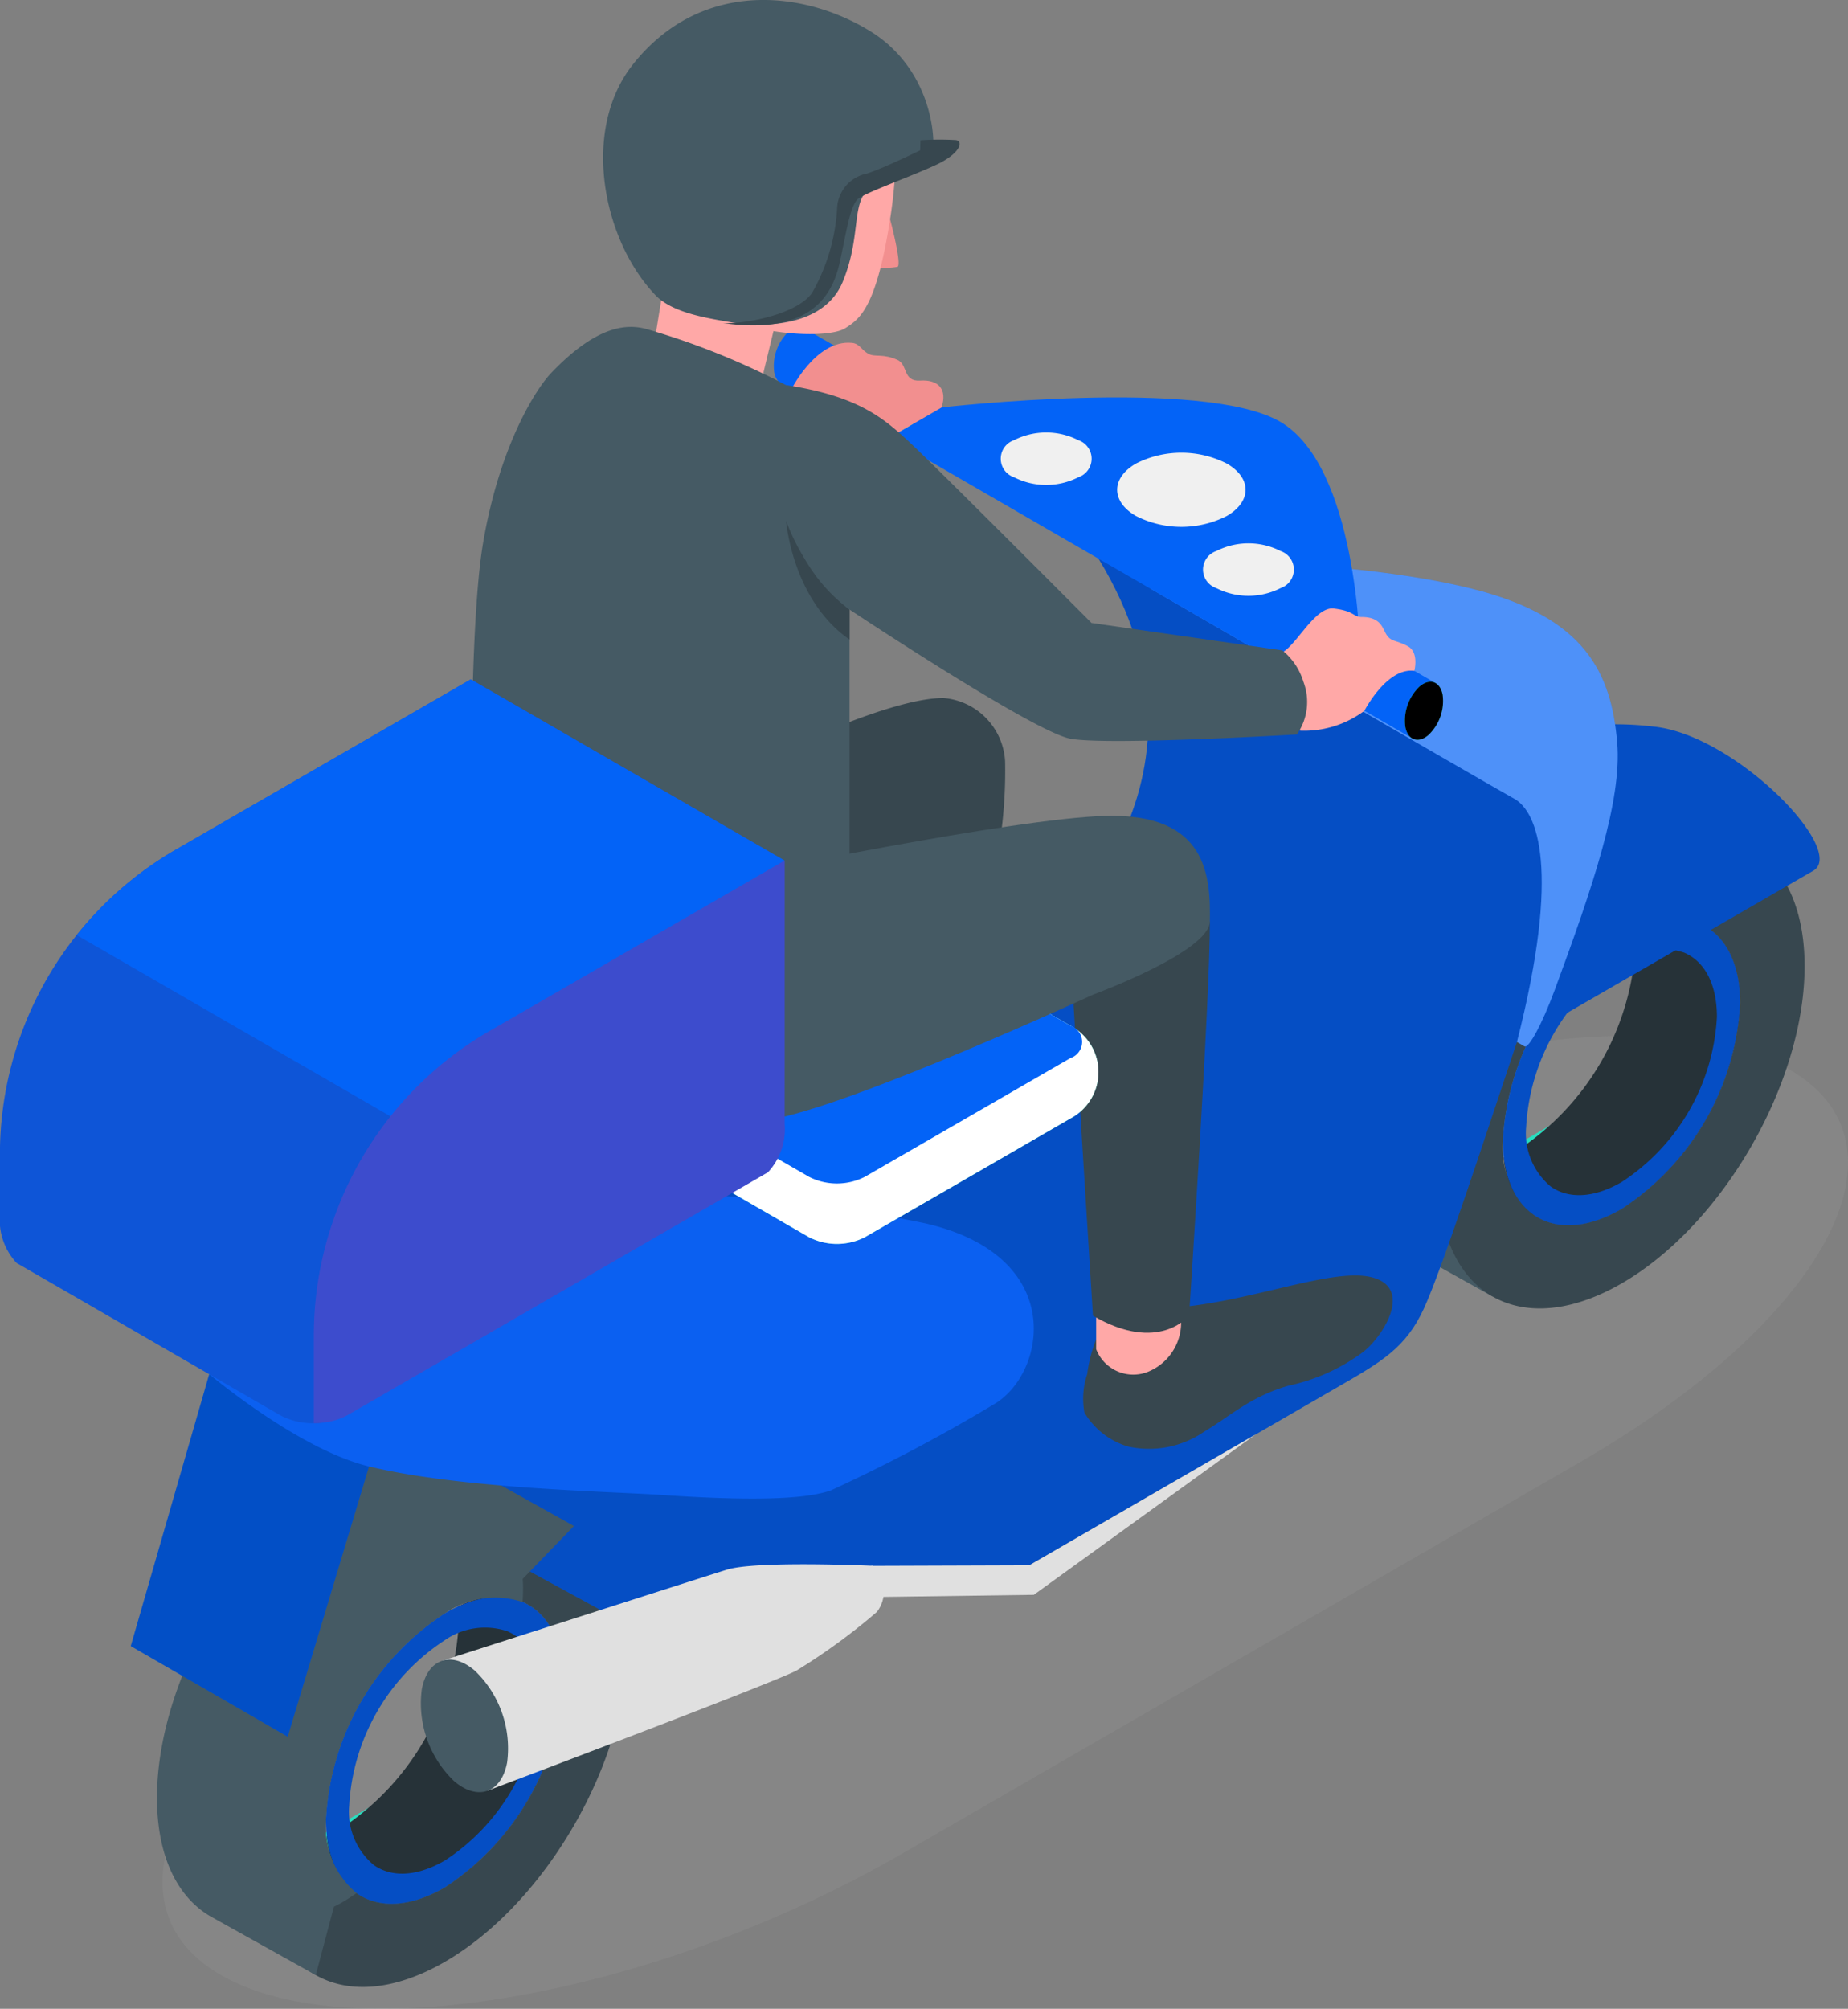 <svg xmlns="http://www.w3.org/2000/svg" width="101.805" height="110.63" viewBox="0 0 101.805 110.63"><rect x="0" y="0" width="101.805" height="110.63" fill="#808080" stroke="none"/><defs><style>.a{opacity:0.272;}.b,.l{fill:#f0f0f0;}.b{opacity:0.219;}.c{fill:#27debf;}.d{fill:#263238;}.e{fill:#37474f;}.f{fill:#054ec4;}.g{fill:#0363f7;}.h{fill:#455a64;}.i{fill:#0662f5;}.j,.t{opacity:0.2;}.k,.o{fill:#fff;}.k{opacity:0.3;}.m{fill:#0b60f1;}.n{fill:#ffa8a7;}.p{fill:#f28f8f;}.q{fill:#105eee;}.r{opacity:0.1;}.s{fill:#3d4ccd;}.u{fill:#e0e0e0;}</style></defs><g transform="translate(-148.845 -170.454)"><g class="a" transform="translate(157.798 227.508)"><path class="b" d="M164.689,302.6c7.17,4.13,23.985,1.126,37.557-6.71l37.271-21.519c13.573-7.835,18.75-17.528,11.563-21.649s-24.014-1.11-37.587,6.727l-37.211,21.484C162.709,288.771,157.519,298.471,164.689,302.6Z" transform="translate(-161.465 -250.878)"/></g><g transform="translate(148.845 170.454)"><path class="c" d="M172.037,315.211l8.645-4.991-2.881-1.663-8.645,4.991Z" transform="translate(-154.747 -210.585)"/><path class="c" d="M196.41,301.14l8.645-4.992-2.881-1.663-8.645,4.991Z" transform="translate(-161.829 -206.496)"/><path class="d" d="M187.25,299.113a14.43,14.43,0,0,1-6.534,11.322c-1.923,1.114-3.653,1.149-4.845.312a.007.007,0,0,0-.007-.007,4.3,4.3,0,0,1-1.639-3.143,7.928,7.928,0,0,0,.731-.376,14.431,14.431,0,0,0,6.534-11.322,6.473,6.473,0,0,0-.057-.929,4.411,4.411,0,0,1,3.575-.255C186.384,295.3,187.25,296.843,187.25,299.113Z" transform="translate(-156.22 -206.484)"/><path class="e" d="M186.365,288.653a1.063,1.063,0,0,1-.121-.071c-1.816-.965-4.285-.788-7,.787-5.569,3.214-10.088,11.031-10.088,17.466,0,3.235,1.142,5.5,2.987,6.548,1.823,1.036,4.335.873,7.1-.724,5.569-3.214,10.081-11.038,10.081-17.473C189.324,291.966,188.2,289.7,186.365,288.653Zm-7.122,19.906c-1.93,1.114-3.661,1.149-4.852.3a4.739,4.739,0,0,1-1.688-4.079,14.46,14.46,0,0,1,6.541-11.322,4.825,4.825,0,0,1,4.292-.624c1.376.589,2.242,2.128,2.242,4.4A14.431,14.431,0,0,1,179.243,308.559Z" transform="translate(-154.747 -204.608)"/><path class="f" d="M185.311,294.874a.726.726,0,0,1-.078-.046c-1.177-.625-2.777-.51-4.539.511a14.445,14.445,0,0,0-6.539,11.322c0,2.1.74,3.564,1.936,4.244s2.81.566,4.6-.469a14.45,14.45,0,0,0,6.535-11.326C187.229,297.021,186.5,295.554,185.311,294.874Zm-4.616,14.08c-1.551.9-2.943.924-3.9.245a3.809,3.809,0,0,1-1.357-3.279,11.626,11.626,0,0,1,5.258-9.1,3.878,3.878,0,0,1,3.45-.5c1.107.473,1.8,1.71,1.8,3.536A11.6,11.6,0,0,1,180.7,308.953Z" transform="translate(-156.2 -206.484)"/><path class="c" d="M220.782,287.068l8.645-4.992-2.882-1.663L217.9,285.4Z" transform="translate(-168.912 -202.407)"/><path class="c" d="M245.155,273l8.645-4.991-2.881-1.664-8.645,4.991Z" transform="translate(-175.994 -198.318)"/><path class="c" d="M269.527,258.926l8.645-4.991-2.881-1.663-8.645,4.991Z" transform="translate(-183.076 -194.229)"/><path class="g" d="M209.732,196.112c.568-.487,1.14-.285,1.278.45a2.591,2.591,0,0,1-.778,2.213c-.568.487-1.14.286-1.278-.449A2.6,2.6,0,0,1,209.732,196.112Z" transform="translate(-166.303 -177.833)"/><path class="g" d="M216.555,199.273l-5.785-3.339-1.266,3.055,5.8,3.347Z" transform="translate(-166.472 -177.858)"/><path class="c" d="M217.856,200.8c.568-.487,1.14-.286,1.278.45a2.591,2.591,0,0,1-.778,2.213c-.568.487-1.14.286-1.278-.45A2.593,2.593,0,0,1,217.856,200.8Z" transform="translate(-168.664 -179.196)"/><path class="h" d="M272.577,237.57c.007.142.021.27.021.411,0,.283-.007.574-.028.866a4.825,4.825,0,0,0-4.292.624,14.463,14.463,0,0,0-6.541,11.322,4.738,4.738,0,0,0,1.688,4.079,10.281,10.281,0,0,1-.915.582c-.114.064-.22.113-.333.17l-1,3.768-5.789-3.229c-1.83-1.057-2.958-3.313-2.958-6.533,0-6.435,4.512-14.252,10.081-17.473,2.752-1.589,5.243-1.753,7.066-.738v-.008l5.7,3.179a.969.969,0,0,0,.12.07Z" transform="translate(-178.945 -187.985)"/><path class="e" d="M277.76,235.977a.987.987,0,0,1-.121-.07c-1.816-.966-4.285-.788-7,.787-5.569,3.213-10.088,11.031-10.088,17.465,0,3.236,1.142,5.5,2.987,6.549,1.823,1.035,4.335.873,7.1-.724,5.569-3.214,10.081-11.038,10.081-17.473C280.719,239.29,279.591,237.028,277.76,235.977Zm-7.123,19.906c-1.93,1.114-3.66,1.15-4.852.305a4.739,4.739,0,0,1-1.688-4.079,14.462,14.462,0,0,1,6.541-11.322,4.825,4.825,0,0,1,4.292-.624c1.376.589,2.242,2.128,2.242,4.4A14.43,14.43,0,0,1,270.638,255.883Z" transform="translate(-181.305 -189.301)"/><path class="d" d="M278.645,246.438a14.43,14.43,0,0,1-6.534,11.322c-1.922,1.114-3.653,1.15-4.845.312a.007.007,0,0,0-.007-.007,4.3,4.3,0,0,1-1.639-3.143,8.1,8.1,0,0,0,.731-.375,14.432,14.432,0,0,0,6.534-11.323,6.461,6.461,0,0,0-.057-.929,4.411,4.411,0,0,1,3.575-.255C277.779,242.628,278.645,244.168,278.645,246.438Z" transform="translate(-182.778 -191.178)"/><path class="f" d="M276.707,242.2a.777.777,0,0,1-.078-.046c-1.178-.626-2.778-.511-4.54.51a14.449,14.449,0,0,0-6.539,11.323c0,2.1.741,3.564,1.936,4.244s2.81.565,4.6-.469a14.451,14.451,0,0,0,6.535-11.327C278.624,244.349,277.893,242.882,276.707,242.2ZM272.09,256.28c-1.551.9-2.943.924-3.9.245a3.812,3.812,0,0,1-1.357-3.28,11.623,11.623,0,0,1,5.258-9.1,3.88,3.88,0,0,1,3.451-.5c1.107.474,1.8,1.711,1.8,3.536A11.6,11.6,0,0,1,272.09,256.28Z" transform="translate(-182.758 -191.178)"/><path class="f" d="M266.643,244.185l16.319-9.422c1.9-1.1-4.293-7.52-8.832-7.947a17.672,17.672,0,0,0-7.487.732s3.481,4.464,2.882,7S266.643,244.185,266.643,244.185Z" transform="translate(-183.075 -186.805)"/><path class="i" d="M219.4,213.814s23.65,11.927,24.673,12.643.032,9.042-1.62,13.977-4.125,12.516-5.123,14.68-2.308,2.92-4.7,4.3-17.037,9.842-17.037,9.842l-23.037,2.784-9.149-4.991,2.378-14.973s24.5-13.035,27.855-14.974S226.916,226.113,219.4,213.814Z" transform="translate(-158.888 -183.054)"/><path class="j" d="M219.4,213.814s23.65,11.927,24.673,12.643.032,9.042-1.62,13.977-4.125,12.516-5.123,14.68-2.308,2.92-4.7,4.3-17.037,9.842-17.037,9.842l-23.037,2.784-9.149-4.991,2.378-14.973s24.5-13.035,27.855-14.974S226.916,226.113,219.4,213.814Z" transform="translate(-158.888 -183.054)"/><path class="g" d="M260.454,237.645c2.115-5.721,3.721-10.462,3.447-13.657-.325-3.8-1.739-6.9-8-8.459s-15.027-1.538-15.027-1.538l-2.665,1.538S256.2,225.958,258.242,227.1c1.248.7,2.582,3.834.138,13.39l.419.242C259.03,240.861,259.775,239.482,260.454,237.645Z" transform="translate(-174.813 -183.105)"/><path class="k" d="M260.454,237.645c2.115-5.721,3.721-10.462,3.447-13.657-.325-3.8-1.739-6.9-8-8.459s-15.027-1.538-15.027-1.538l-2.665,1.538S256.2,225.958,258.242,227.1c1.248.7,2.582,3.834.138,13.39l.419.242C259.03,240.861,259.775,239.482,260.454,237.645Z" transform="translate(-174.813 -183.105)"/><path class="g" d="M240.926,216.835l2.908-1.664s-.17-10.081-4.408-12.528-18.646-.782-18.646-.782l-2.882,1.664Z" transform="translate(-168.911 -179.42)"/><path class="l" d="M236.636,206.195c-1.383.8-1.383,2.092,0,2.889a5.53,5.53,0,0,0,5,0c1.382-.8,1.382-2.091,0-2.889A5.531,5.531,0,0,0,236.636,206.195Z" transform="translate(-174.055 -180.666)"/><path class="l" d="M243,213.058a1.078,1.078,0,0,0,0,2.043,3.912,3.912,0,0,0,3.539,0,1.079,1.079,0,0,0,0-2.043A3.912,3.912,0,0,0,243,213.058Z" transform="translate(-175.993 -182.711)"/><path class="l" d="M227.291,204.452a1.078,1.078,0,0,0,0,2.043,3.912,3.912,0,0,0,3.539,0,1.078,1.078,0,0,0,0-2.043A3.91,3.91,0,0,0,227.291,204.452Z" transform="translate(-171.427 -180.21)"/><path class="c" d="M250.615,218.959c.568-.487,1.14-.286,1.278.449a2.592,2.592,0,0,1-.778,2.213.715.715,0,0,1-1.278-.45A2.593,2.593,0,0,1,250.615,218.959Z" transform="translate(-178.183 -184.472)"/><path class="g" d="M257.438,222.119l-5.785-3.339-1.266,3.055,5.8,3.347Z" transform="translate(-178.352 -184.497)"/><path class="c" d="M258.739,223.649c.568-.487,1.14-.286,1.278.45a2.591,2.591,0,0,1-.778,2.213c-.568.487-1.14.286-1.278-.449A2.6,2.6,0,0,1,258.739,223.649Z" transform="translate(-180.544 -185.835)"/><path d="M258.739,223.649c.568-.487,1.14-.286,1.278.45a2.591,2.591,0,0,1-.778,2.213c-.568.487-1.14.286-1.278-.449A2.6,2.6,0,0,1,258.739,223.649Z" transform="translate(-180.544 -185.835)"/><path class="h" d="M181.182,290.245c.007.142.021.27.021.411,0,.284-.007.575-.028.866a4.825,4.825,0,0,0-4.292.624,14.46,14.46,0,0,0-6.541,11.322,4.739,4.739,0,0,0,1.688,4.079,10.482,10.482,0,0,1-.915.582c-.114.064-.22.113-.333.17l-1,3.767-5.789-3.228c-1.83-1.057-2.958-3.313-2.958-6.534,0-6.434,4.512-14.252,10.081-17.473,2.752-1.589,5.242-1.752,7.066-.738v-.007l5.7,3.178a1.082,1.082,0,0,0,.121.071Z" transform="translate(-152.387 -203.291)"/><path class="g" d="M163.322,277.135,159,292.109l8.645,4.991,4.481-14.883Z" transform="translate(-151.796 -201.454)"/><path class="j" d="M163.322,277.135,159,292.109l8.645,4.991,4.481-14.883Z" transform="translate(-151.796 -201.454)"/><path class="m" d="M165.092,273.045s4.9,4.139,8.8,5.082c5.12,1.239,13.262,1.373,16.151,1.573,4.418.3,7.748.3,9.312-.26a93.123,93.123,0,0,0,8.959-4.732c2.882-1.664,4.107-8.194-3.834-9.982a79.951,79.951,0,0,0-16.337-1.664Z" transform="translate(-153.566 -197.365)"/><path class="e" d="M233.668,272.987a8.047,8.047,0,0,0-.494,1.922,4.266,4.266,0,0,0-.153,2.114,4.206,4.206,0,0,0,2.387,1.865,5.343,5.343,0,0,0,4.21-.814c1.465-.875,2.571-1.941,4.657-2.535a10.61,10.61,0,0,0,4.12-1.869c1.157-.929,2.7-3.5.489-4.091-2.232-.6-7.028,1.5-11.407,1.695Z" transform="translate(-173.282 -199.227)"/><path class="n" d="M233.966,270.569v3.28a2.193,2.193,0,0,0,2.8,1.268,2.927,2.927,0,0,0,1.879-2.6l.128-1.952Z" transform="translate(-173.58 -199.546)"/><path class="e" d="M239.654,241.99c.023,4.081-1.146,21.712-1.146,21.712s-1.669,2.112-5.294,0l-1.23-19.694Z" transform="translate(-173.004 -191.241)"/><path class="c" d="M210.65,259.584l11.337-6.545a2.885,2.885,0,0,0,0-5.1l-8.456-4.881a3.392,3.392,0,0,0-3.072,0L199.121,249.6a2.884,2.884,0,0,0,0,5.1l8.454,4.882A3.392,3.392,0,0,0,210.65,259.584Z" transform="translate(-163.009 -191.445)"/><path class="o" d="M210.65,259.584l11.337-6.545a2.885,2.885,0,0,0,0-5.1l-8.456-4.881a3.392,3.392,0,0,0-3.072,0L199.121,249.6a2.884,2.884,0,0,0,0,5.1l8.454,4.882A3.392,3.392,0,0,0,210.65,259.584Z" transform="translate(-163.009 -191.445)"/><path class="g" d="M199.489,251.376l8.457,4.881a3.4,3.4,0,0,0,3.073,0l11.336-6.545a.936.936,0,0,0,0-1.773l-8.456-4.881a3.392,3.392,0,0,0-3.072,0L199.489,249.6A.936.936,0,0,0,199.489,251.376Z" transform="translate(-163.377 -191.445)"/><g transform="translate(35.405 1.753)"><g transform="translate(0 12.846)"><path class="n" d="M206.374,192.948l-1.437,5.935-6.185.375,1.336-8.226Z" transform="translate(-198.752 -191.032)"/></g><g transform="translate(0.968)"><g transform="translate(11.722 10.287)"><path class="p" d="M217.57,187.425s.673,2.517.418,2.655a4.335,4.335,0,0,1-1.349.006Z" transform="translate(-216.639 -187.425)"/></g><path class="n" d="M211.616,175.2c1,1.171,1.9,3.092,1.2,7.791-.768,5.15-1.719,5.743-2.487,6.244-.994.648-5,.3-6.128-.519a12.888,12.888,0,0,1-3.944-7.2c-.583-3.63.634-7.652,3.3-8.334A8.98,8.98,0,0,1,211.616,175.2Z" transform="translate(-200.116 -172.925)"/></g></g><g transform="translate(33.226)"><path class="h" d="M198.569,186.717c.953.993,2.921,1.266,4.159,1.488s5.027.475,6.149-2.225.352-4.647,1.732-5.3a22.14,22.14,0,0,0,3.111-1.445c.36-.365.371-4.788-3.326-7.064s-9.356-2.862-13.081,1.842C194.46,177.619,195.645,183.671,198.569,186.717Z" transform="translate(-195.68 -170.454)"/><g transform="translate(6.599 7.682)"><path class="e" d="M204.983,191.394c.955.08,3.986-.4,4.9-1.643a10.6,10.6,0,0,0,1.39-4.654,2.036,2.036,0,0,1,1.644-1.937c.909-.289,2.935-1.282,2.935-1.282l.012-.553a15.776,15.776,0,0,1,1.957-.01c.428.077.2.705-.884,1.261s-4.034,1.6-4.493,1.963-.665,1.889-1.026,3.512S209.989,192.108,204.983,191.394Z" transform="translate(-204.983 -181.283)"/></g></g><path class="p" d="M215.013,202.664l3.527-2.037c.338-1.029-.2-1.544-1.174-1.48s-.665-.873-1.253-1.139c-.775-.352-1.212-.153-1.556-.315-.438-.205-.5-.579-.953-.623-2.027-.2-3.413,2.7-3.413,2.7Z" transform="translate(-166.671 -178.186)"/><path class="e" d="M183.055,236.756s15.671-7.77,18.409-9.039,7.016-3.077,9.292-3.075a3.708,3.708,0,0,1,3.4,3.477,26.331,26.331,0,0,1-.236,4.094,97.1,97.1,0,0,1-13.143,3.356C194.235,236.671,183.055,236.756,183.055,236.756Z" transform="translate(-158.786 -186.2)"/><path class="h" d="M185.449,234.927c.006,3.217-.3,6.564,1.039,8.921,1.3,2.279,8.6,7.813,15.442,6.662,4.47-.753,17.735-6.864,17.735-6.864s6.43-2.359,6.459-4.04c.043-2.479-.128-5.964-5.738-5.816-5.111.135-20.2,3.283-20.2,3.283Z" transform="translate(-159.474 -188.857)"/><path class="h" d="M189.836,198.38c2.424-2.537,4.063-2.746,5.225-2.439a40.926,40.926,0,0,1,7.726,3.1h0s-.936,9.067,3.495,11.68v14.126a4.9,4.9,0,0,1-2.064,3.058c-1.7,1.343-5.552,2.7-10.152,2.316-5.461-.453-8.609-6.319-8.609-6.319s-.143-11.556.633-16.146C186.994,202.395,189,199.257,189.836,198.38Z" transform="translate(-159.481 -177.829)"/><path class="e" d="M213.385,215.773a11.349,11.349,0,0,1-3.495-4.893s.32,4.341,3.495,6.544Z" transform="translate(-166.584 -182.201)"/><path class="n" d="M249.3,224.421a5.548,5.548,0,0,0,3.543-1.095s1.236-2.4,2.751-2.2c0,0,.271-1.016-.357-1.355s-.892-.242-1.144-.59-.287-1.02-1.4-1.02c-.468,0-.4-.335-1.537-.468s-2.259,2.486-3.088,2.486Z" transform="translate(-177.68 -184.18)"/><path class="h" d="M209.744,200.349c3.894.6,5.3,1.757,6.724,3.074,1.48,1.374,10.1,10.025,10.1,10.025l10.511,1.511a3.533,3.533,0,0,1,1.163,1.731,3.114,3.114,0,0,1-.36,2.9s-10.427.619-12.476.234-12.2-7.135-12.2-7.135a9.07,9.07,0,0,1-3.544-6.117C209,202.292,209.744,200.349,209.744,200.349Z" transform="translate(-166.438 -179.141)"/><g transform="translate(0 37.415)"><path class="q" d="M182.8,244.463l-16.132,19.665a4.5,4.5,0,0,1-.539.035,3.86,3.86,0,0,1-1.837-.433c-.007-.007-13.607-7.86-13.607-7.86l-.922-.532a3.48,3.48,0,0,1-.922-2.66v-3.313a19.389,19.389,0,0,1,9.691-16.792l16.246-9.378,17.288,9.982Z" transform="translate(-148.845 -223.195)"/></g><g class="r" transform="translate(0 37.415)"><path d="M182.8,244.463l-16.132,19.665a4.5,4.5,0,0,1-.539.035,3.86,3.86,0,0,1-1.837-.433c-.007-.007-13.607-7.86-13.607-7.86l-.922-.532a3.48,3.48,0,0,1-.922-2.66v-3.313a19.389,19.389,0,0,1,9.691-16.792l16.246-9.378,17.288,9.982Z" transform="translate(-148.845 -223.195)"/></g><g transform="translate(4.232 37.415)"><path class="g" d="M178.983,251.241l14.82-18.064-17.29-9.982-16.241,9.376a19.349,19.349,0,0,0-5.462,4.713Z" transform="translate(-154.81 -223.195)"/></g><g transform="translate(17.288 47.396)"><path class="s" d="M199.151,251.772a3.479,3.479,0,0,1-.922,2.66l-.922.532-22.247,12.847a3.56,3.56,0,0,1-1.305.4,4.472,4.472,0,0,1-.539.036v-4.817a19.381,19.381,0,0,1,9.7-16.792l1.837-1.057,14.4-8.321Z" transform="translate(-173.215 -237.265)"/><g class="t"><path class="s" d="M199.151,251.772a3.479,3.479,0,0,1-.922,2.66l-.922.532-22.247,12.847a3.56,3.56,0,0,1-1.305.4,4.472,4.472,0,0,1-.539.036v-4.817a19.381,19.381,0,0,1,9.7-16.792l1.837-1.057,14.4-8.321Z" transform="translate(-173.215 -237.265)"/></g></g><path class="u" d="M216.407,289.054l8.707-.03,12.456-7.2h0l-12.206,8.825-9.186.127Z" transform="translate(-168.411 -202.817)"/><path class="u" d="M185.691,304.361s15.692-5.917,17.011-6.612a33.828,33.828,0,0,0,4.441-3.239,1.888,1.888,0,0,0-.233-2.533s-6.4-.29-8.026.209c-.916.28-15.681,5.017-15.681,5.017Z" transform="translate(-158.829 -205.743)"/><path class="h" d="M184.494,299.9c-1.3-1.113-2.606-.653-2.921,1.027a5.927,5.927,0,0,0,1.779,5.058c1.3,1.113,2.606.653,2.921-1.027A5.927,5.927,0,0,0,184.494,299.9Z" transform="translate(-158.336 -207.892)"/></g></g></svg>